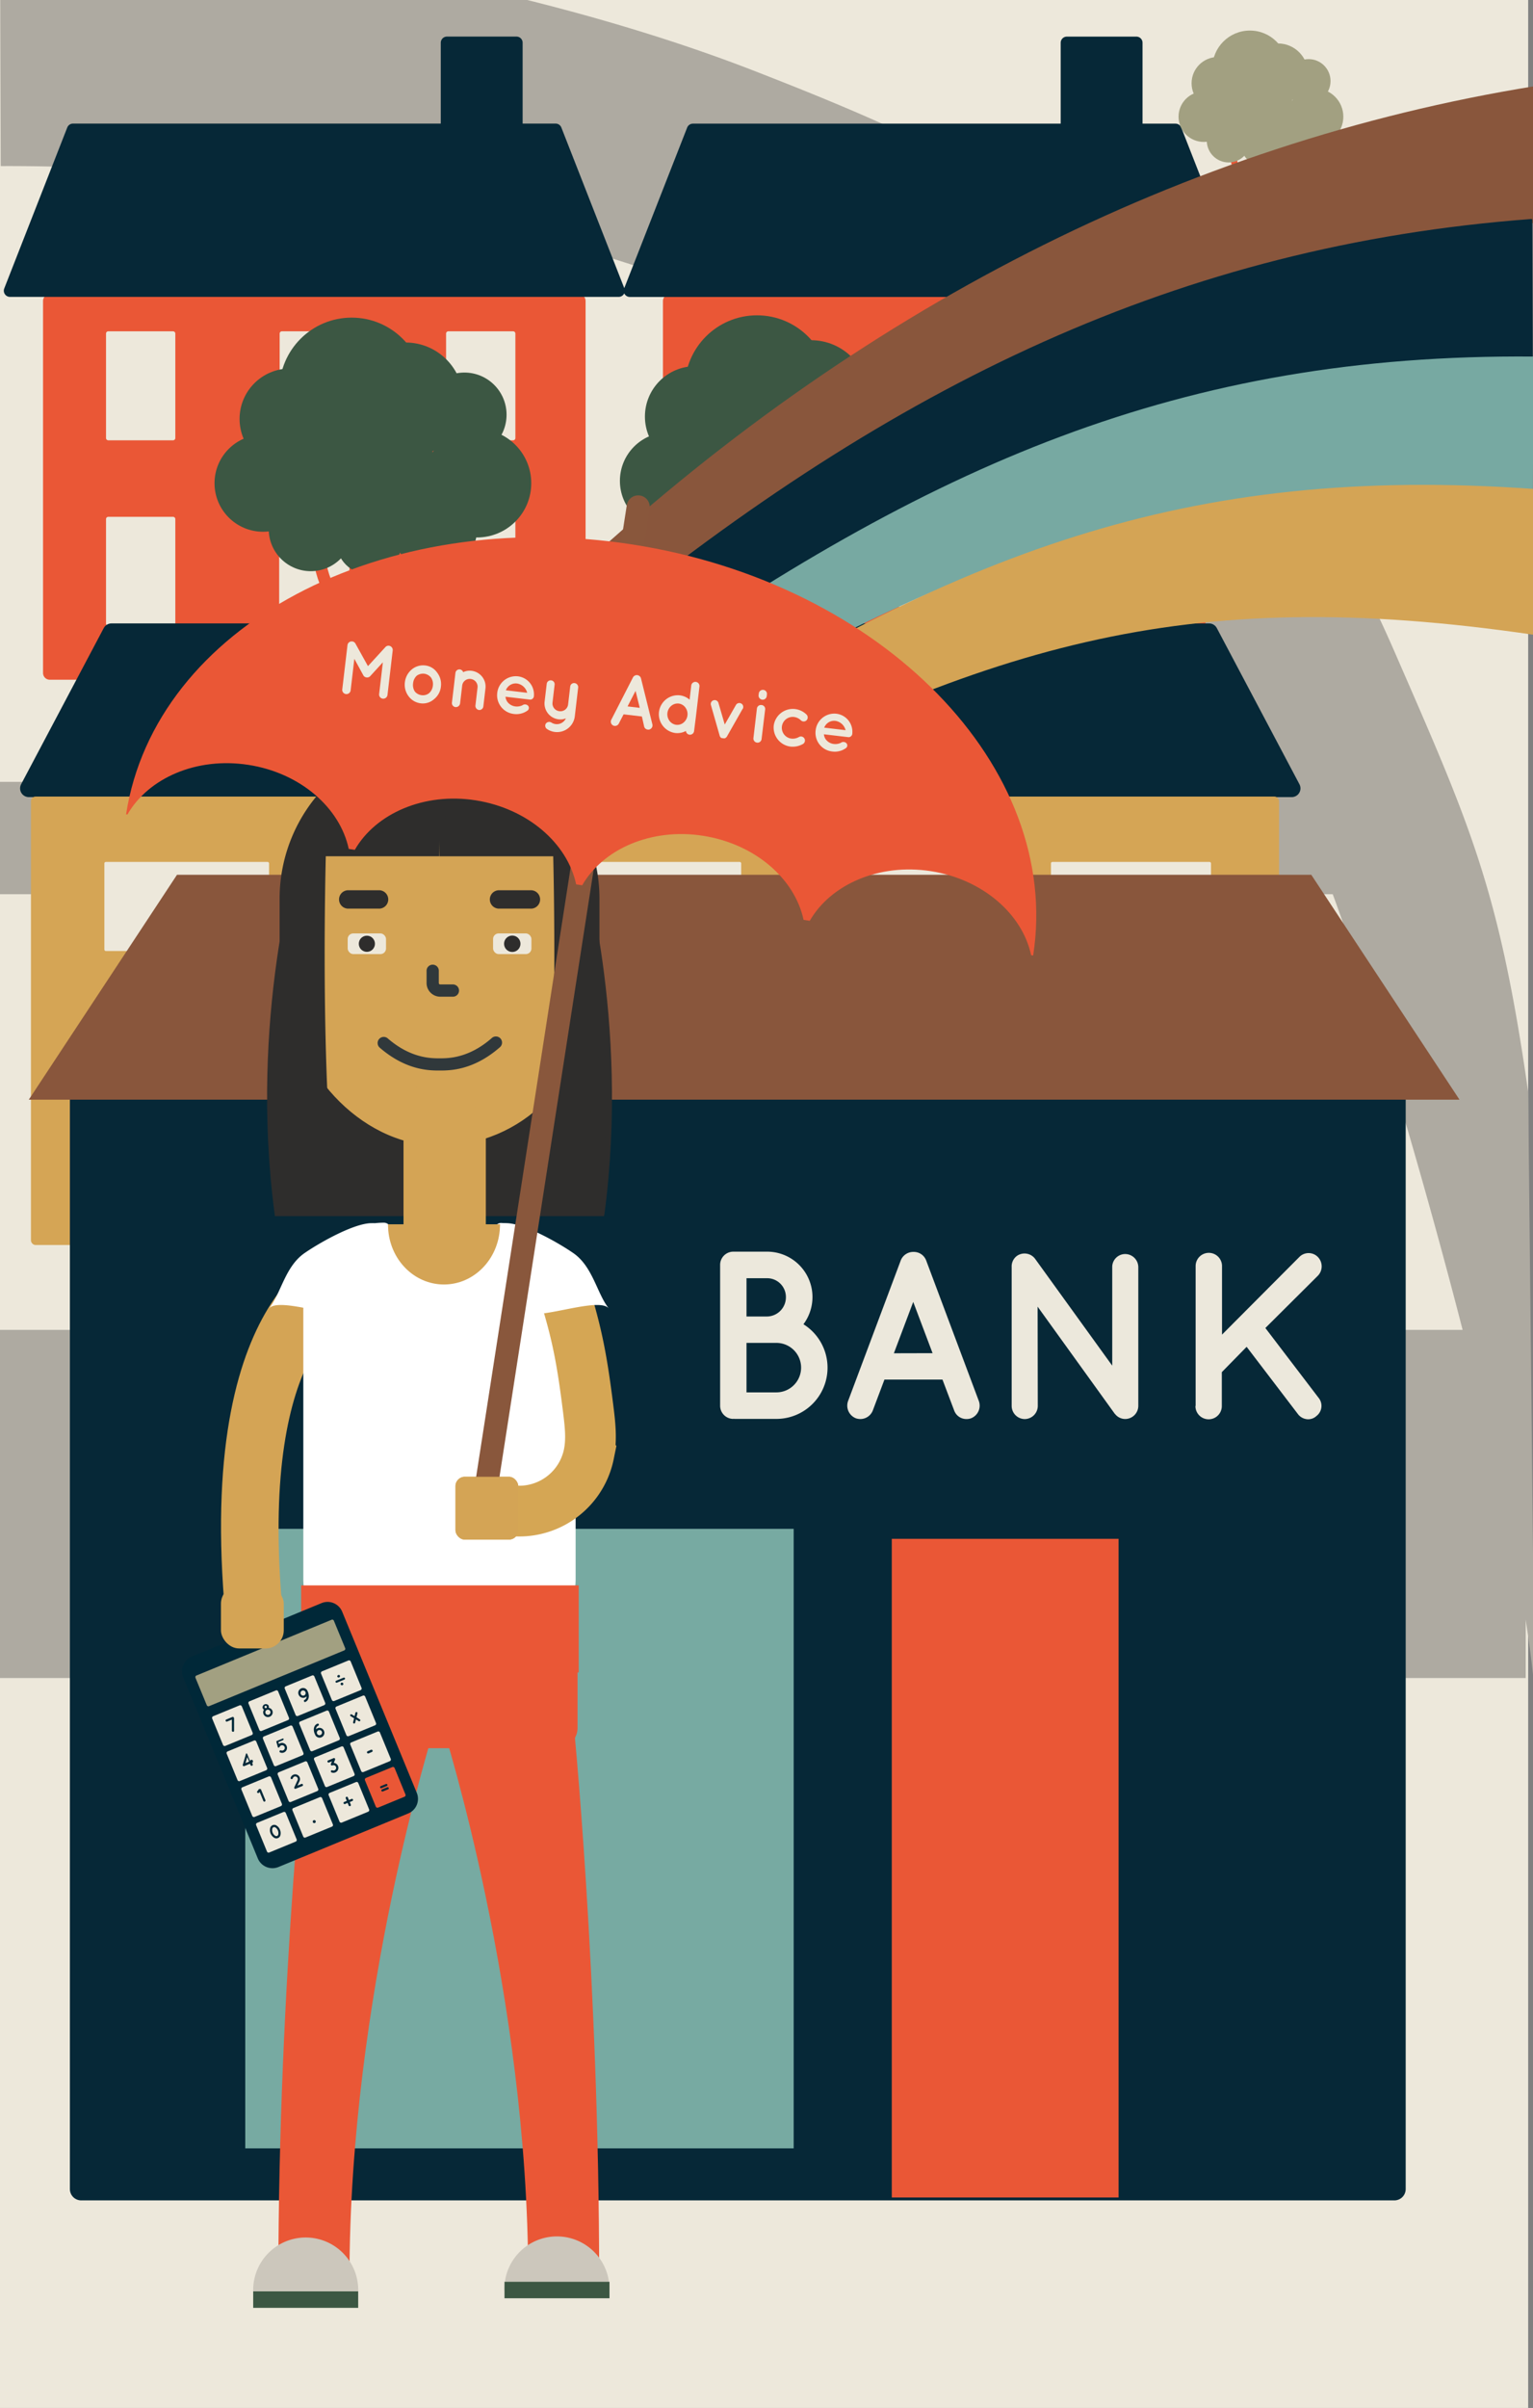 <svg id="f491f842-411e-45cd-acc4-a811236ae698" data-name="Layer 1" xmlns="http://www.w3.org/2000/svg" xmlns:xlink="http://www.w3.org/1999/xlink" viewBox="0 0 464.99 729.84">
  <rect x="0" y="0" width="464.99" height="729.84" fill="#808080" stroke="none"/>
  <defs>
    <style>
      .a772a864-9e41-44b8-b2ae-4a31eadfd6d4, .abf39533-e2b0-4a8d-95c1-a6e5a49d0a2e, .ad7361c1-6c20-47a4-b1ea-353127e117dc, .b0e1c738-b011-44ca-adfc-df2f1e71b9a6, .b45e3899-f33a-4cdc-99a9-8fd7fe9185bb, .b55165f8-8dad-4c1c-b79f-929fedebff42, .e120e4cd-9235-40f7-8613-5c58d805255b, .e643870b-1b78-41d9-b0d8-045b88464a6b, .f65519f2-dc40-4243-b1f5-a76ad8ed3ede {
        fill: none;
      }

      .ac139dc0-f34e-49bc-b916-d862fd4f75ad, .bac2ac11-7b05-48e6-bca3-1a813c5123d3, .bdd2c629-6398-44d3-a5af-a9cd50b73ebe {
        fill: #ede8db;
      }

      .a6693091-0613-4ccd-b5c1-f01272c6534a {
        fill: #aeaaa1;
      }

      .a74f4721-adf8-44ad-8eaa-8a5599a8ab5c, .b6ba0846-7495-44d1-86e7-fed1ec4173a8, .e57ce4ba-2b93-4a00-958b-5a3c37bdaed6 {
        fill: #d4a455;
      }

      .ed3d7d68-0325-4ef1-ab1c-f371c3857e69, .fc926a31-9245-4c01-8511-1cf516e22a0e {
        fill: #ea5736;
      }

      .a772a864-9e41-44b8-b2ae-4a31eadfd6d4, .abf39533-e2b0-4a8d-95c1-a6e5a49d0a2e, .ad7361c1-6c20-47a4-b1ea-353127e117dc, .b55165f8-8dad-4c1c-b79f-929fedebff42, .e643870b-1b78-41d9-b0d8-045b88464a6b, .ed3d7d68-0325-4ef1-ab1c-f371c3857e69, .f65519f2-dc40-4243-b1f5-a76ad8ed3ede {
        stroke: #ea5736;
      }

      .ac139dc0-f34e-49bc-b916-d862fd4f75ad, .ace36029-e3c3-4ca6-bf83-ab632d7bfe35, .af50f5a8-e3fb-4e6e-9d7e-bc4de53d7acd, .b0e1c738-b011-44ca-adfc-df2f1e71b9a6, .b45e3899-f33a-4cdc-99a9-8fd7fe9185bb, .b55165f8-8dad-4c1c-b79f-929fedebff42, .ba6a4e5e-bd4a-40c5-9908-69223e435eb9, .bdd2c629-6398-44d3-a5af-a9cd50b73ebe, .e46beccf-ec66-4c4b-be94-bcb42a6a7cdb, .e643870b-1b78-41d9-b0d8-045b88464a6b, .ed3d7d68-0325-4ef1-ab1c-f371c3857e69, .f65519f2-dc40-4243-b1f5-a76ad8ed3ede, .f892e89d-6562-4da3-9c63-3f494fdf1e91 {
        stroke-linecap: round;
      }

      .ac139dc0-f34e-49bc-b916-d862fd4f75ad, .ace36029-e3c3-4ca6-bf83-ab632d7bfe35, .af50f5a8-e3fb-4e6e-9d7e-bc4de53d7acd, .ba6a4e5e-bd4a-40c5-9908-69223e435eb9, .bdd2c629-6398-44d3-a5af-a9cd50b73ebe, .e46beccf-ec66-4c4b-be94-bcb42a6a7cdb, .ed3d7d68-0325-4ef1-ab1c-f371c3857e69, .f892e89d-6562-4da3-9c63-3f494fdf1e91 {
        stroke-linejoin: round;
      }

      .ed3d7d68-0325-4ef1-ab1c-f371c3857e69 {
        stroke-width: 4.09px;
      }

      .af50f5a8-e3fb-4e6e-9d7e-bc4de53d7acd, .ba6a4e5e-bd4a-40c5-9908-69223e435eb9, .f892e89d-6562-4da3-9c63-3f494fdf1e91 {
        fill: #062837;
        stroke: #062837;
      }

      .f892e89d-6562-4da3-9c63-3f494fdf1e91 {
        stroke-width: 3.73px;
      }

      .ac139dc0-f34e-49bc-b916-d862fd4f75ad, .bdd2c629-6398-44d3-a5af-a9cd50b73ebe {
        stroke: #ede8db;
      }

      .ac139dc0-f34e-49bc-b916-d862fd4f75ad {
        stroke-width: 1.37px;
      }

      .bdd2c629-6398-44d3-a5af-a9cd50b73ebe {
        stroke-width: 1.66px;
      }

      .a74f4721-adf8-44ad-8eaa-8a5599a8ab5c, .a772a864-9e41-44b8-b2ae-4a31eadfd6d4, .abf39533-e2b0-4a8d-95c1-a6e5a49d0a2e, .ad7361c1-6c20-47a4-b1ea-353127e117dc, .b0e1c738-b011-44ca-adfc-df2f1e71b9a6, .b45e3899-f33a-4cdc-99a9-8fd7fe9185bb, .b55165f8-8dad-4c1c-b79f-929fedebff42, .e57ce4ba-2b93-4a00-958b-5a3c37bdaed6, .e643870b-1b78-41d9-b0d8-045b88464a6b, .f65519f2-dc40-4243-b1f5-a76ad8ed3ede {
        stroke-miterlimit: 10;
      }

      .abf39533-e2b0-4a8d-95c1-a6e5a49d0a2e {
        stroke-width: 8.58px;
      }

      .b55165f8-8dad-4c1c-b79f-929fedebff42 {
        stroke-width: 3.68px;
      }

      .a94be6e0-450f-4738-a90f-a9be556d37c8, .b8389a78-9f11-4be2-9968-e305ff492c84 {
        fill: #3c5743;
      }

      .af50f5a8-e3fb-4e6e-9d7e-bc4de53d7acd {
        stroke-width: 5.3px;
      }

      .e14624c7-5c46-46a8-be55-855fbf13ed32 {
        fill: #d5a555;
      }

      .ace36029-e3c3-4ca6-bf83-ab632d7bfe35, .bee8a8a8-58ef-40b2-8154-7d8e59333898 {
        fill: #002838;
      }

      .ace36029-e3c3-4ca6-bf83-ab632d7bfe35 {
        stroke: #002838;
        stroke-width: 2.63px;
      }

      .a94be6e0-450f-4738-a90f-a9be556d37c8 {
        fill-rule: evenodd;
      }

      .a772a864-9e41-44b8-b2ae-4a31eadfd6d4 {
        stroke-width: 4.46px;
      }

      .f65519f2-dc40-4243-b1f5-a76ad8ed3ede {
        stroke-width: 1.91px;
      }

      .f99191f3-48b2-45d5-9854-bb692a7dfe4f {
        fill: #a2a081;
      }

      .ad7361c1-6c20-47a4-b1ea-353127e117dc {
        stroke-width: 5.9px;
      }

      .e643870b-1b78-41d9-b0d8-045b88464a6b {
        stroke-width: 2.53px;
      }

      .aaf9ee03-ac92-4d4a-bc48-2a5006e4f683 {
        fill: #89563c;
      }

      .ba6a4e5e-bd4a-40c5-9908-69223e435eb9 {
        stroke-width: 6.87px;
      }

      .bfae24ca-ba40-4150-8f25-3ada6d1172f9 {
        fill: #77aaa2;
      }

      .a457ed12-c856-4a27-b384-e15137e46e34 {
        fill: #ece8dc;
      }

      .e46beccf-ec66-4c4b-be94-bcb42a6a7cdb {
        fill: #062838;
        stroke: #062838;
        stroke-width: 0.49px;
      }

      .aca033e5-853f-456b-bca1-a68ee9bf9240 {
        fill: #77a9a2;
      }

      .a84f63cb-1063-4a9e-9476-f08fa2e0774e {
        fill: #2e2d2c;
      }

      .a74f4721-adf8-44ad-8eaa-8a5599a8ab5c, .e57ce4ba-2b93-4a00-958b-5a3c37bdaed6 {
        stroke: #d4a455;
      }

      .e57ce4ba-2b93-4a00-958b-5a3c37bdaed6 {
        stroke-width: 2.69px;
      }

      .b1e7ce1a-424e-4098-86b5-99f5ed53c515 {
        clip-path: url(#babd76e8-3572-4544-82be-c903be8d97ab);
      }

      .f0f4b551-78d0-4a3c-baec-c4878d3a6fc7 {
        fill: #30383b;
      }

      .fbabb190-80ce-41d0-9fd9-fef7778be681 {
        fill: #fff;
      }

      .b45e3899-f33a-4cdc-99a9-8fd7fe9185bb {
        stroke: #d5a654;
        stroke-width: 15.38px;
      }

      .a74f4721-adf8-44ad-8eaa-8a5599a8ab5c {
        stroke-width: 1.96px;
      }

      .f53f4f20-06e5-4271-a3d8-57b866f7b40e {
        fill: #ccc7bc;
      }

      .b0e1c738-b011-44ca-adfc-df2f1e71b9a6 {
        stroke: #89573c;
        stroke-width: 7px;
      }
    </style>
    <clipPath id="babd76e8-3572-4544-82be-c903be8d97ab">
      <rect class="e120e4cd-9235-40f7-8613-5c58d805255b" x="105.46" y="282.91" width="11.63" height="6.27" rx="1.69"/>
    </clipPath>
  </defs>
  <title>screen-15</title>
  <rect class="bac2ac11-7b05-48e6-bca3-1a813c5123d3" x="-1.58" y="-1800.53" width="465.11" height="2577.43"/>
  <path class="e120e4cd-9235-40f7-8613-5c58d805255b" d="M121.8,517.85l.72,34.6"/>
  <path class="a6693091-0613-4ccd-b5c1-f01272c6534a" d="M.22,50.34a613.82,613.82,0,0,1,226.62,42.5c31.46,12.38,62.17,27.54,88.56,48.68,44.41,35.59,74.51,86.66,92.77,140.56S460.52,455.31,465.42,512l-1.9-181.07c-8.85-62.05-17.82-81.25-40.54-133.42S365.94,97,318.69,65.28c-28.07-18.85-58.62-31.62-90.13-43.88C165.8-3,75.33-21,0-21Z"/>
  <rect class="b6ba0846-7495-44d1-86e7-fed1ec4173a8" x="67.05" y="478.7" width="19.05" height="19.05" rx="2.83"/>
  <rect class="b6ba0846-7495-44d1-86e7-fed1ec4173a8" x="67.05" y="478.7" width="19.05" height="19.05" rx="2.83"/>
  <g>
    <rect class="ed3d7d68-0325-4ef1-ab1c-f371c3857e69" x="15.1" y="91.22" width="160.47" height="112.76"/>
    <polygon class="f892e89d-6562-4da3-9c63-3f494fdf1e91" points="168.53 39.32 156.66 39.32 156.66 12.95 135.56 12.95 135.56 39.32 95.34 39.32 22.14 39.32 3.02 88.12 95.34 88.12 187.66 88.12 168.53 39.32"/>
    <rect class="ac139dc0-f34e-49bc-b916-d862fd4f75ad" x="32.84" y="101.1" width="19.65" height="31.67"/>
    <rect class="ac139dc0-f34e-49bc-b916-d862fd4f75ad" x="85.51" y="101.1" width="19.65" height="31.67"/>
    <rect class="ac139dc0-f34e-49bc-b916-d862fd4f75ad" x="135.99" y="101.1" width="19.65" height="31.67"/>
    <rect class="ac139dc0-f34e-49bc-b916-d862fd4f75ad" x="32.84" y="157.33" width="19.65" height="31.67"/>
    <rect class="ac139dc0-f34e-49bc-b916-d862fd4f75ad" x="135.99" y="157.33" width="19.65" height="31.67"/>
    <rect class="bdd2c629-6398-44d3-a5af-a9cd50b73ebe" x="85.51" y="157.33" width="19.65" height="46.66"/>
  </g>
  <g>
    <rect class="ed3d7d68-0325-4ef1-ab1c-f371c3857e69" x="203.13" y="91.24" width="160.47" height="112.76"/>
    <polygon class="f892e89d-6562-4da3-9c63-3f494fdf1e91" points="356.56 39.34 344.69 39.34 344.69 12.96 323.59 12.96 323.59 39.34 283.36 39.34 210.17 39.34 191.04 88.14 283.36 88.14 375.68 88.14 356.56 39.34"/>
    <rect class="ac139dc0-f34e-49bc-b916-d862fd4f75ad" x="220.87" y="101.11" width="19.65" height="31.67"/>
    <rect class="ac139dc0-f34e-49bc-b916-d862fd4f75ad" x="273.54" y="101.11" width="19.65" height="31.67"/>
    <rect class="ac139dc0-f34e-49bc-b916-d862fd4f75ad" x="324.02" y="101.11" width="19.65" height="31.67"/>
    <rect class="ac139dc0-f34e-49bc-b916-d862fd4f75ad" x="220.87" y="157.34" width="19.65" height="31.67"/>
    <rect class="ac139dc0-f34e-49bc-b916-d862fd4f75ad" x="324.02" y="157.34" width="19.65" height="31.67"/>
    <rect class="bdd2c629-6398-44d3-a5af-a9cd50b73ebe" x="273.54" y="157.34" width="19.65" height="46.66"/>
  </g>
  <rect class="a6693091-0613-4ccd-b5c1-f01272c6534a" x="-1.94" y="236.98" width="408.7" height="34.05"/>
  <g>
    <line class="abf39533-e2b0-4a8d-95c1-a6e5a49d0a2e" x1="113.21" y1="228.64" x2="113.21" y2="165.12"/>
    <path class="b55165f8-8dad-4c1c-b79f-929fedebff42" d="M96.87,169.21s1.47,16.42,16.34,22.42"/>
    <path class="b55165f8-8dad-4c1c-b79f-929fedebff42" d="M129.29,162.88s-1.95,19.35-16.08,19.35"/>
    <circle class="b8389a78-9f11-4be2-9968-e305ff492c84" cx="131.92" cy="160.37" r="12.78"/>
    <circle class="b8389a78-9f11-4be2-9968-e305ff492c84" cx="140.87" cy="125.7" r="12.78"/>
    <circle class="b8389a78-9f11-4be2-9968-e305ff492c84" cx="87.94" cy="126.97" r="15.27"/>
    <circle class="b8389a78-9f11-4be2-9968-e305ff492c84" cx="111.97" cy="164.12" r="9.96"/>
    <circle class="b8389a78-9f11-4be2-9968-e305ff492c84" cx="144.7" cy="146.46" r="16.44"/>
    <circle class="b8389a78-9f11-4be2-9968-e305ff492c84" cx="79.78" cy="146.46" r="14.71"/>
    <circle class="b8389a78-9f11-4be2-9968-e305ff492c84" cx="106.66" cy="118.18" r="21.91"/>
    <circle class="b8389a78-9f11-4be2-9968-e305ff492c84" cx="123.02" cy="121.31" r="17.5"/>
    <circle class="b8389a78-9f11-4be2-9968-e305ff492c84" cx="110.19" cy="143.21" r="21.91"/>
    <circle class="b8389a78-9f11-4be2-9968-e305ff492c84" cx="94.26" cy="160.37" r="12.75"/>
  </g>
  <g>
    <line class="abf39533-e2b0-4a8d-95c1-a6e5a49d0a2e" x1="236.16" y1="227.94" x2="236.16" y2="164.42"/>
    <path class="b55165f8-8dad-4c1c-b79f-929fedebff42" d="M219.82,168.5s1.47,16.43,16.34,22.42"/>
    <path class="b55165f8-8dad-4c1c-b79f-929fedebff42" d="M252.24,162.17s-2,19.36-16.08,19.36"/>
    <circle class="b8389a78-9f11-4be2-9968-e305ff492c84" cx="254.87" cy="159.66" r="12.78"/>
    <circle class="b8389a78-9f11-4be2-9968-e305ff492c84" cx="263.83" cy="125" r="12.78"/>
    <circle class="b8389a78-9f11-4be2-9968-e305ff492c84" cx="210.89" cy="126.26" r="15.27"/>
    <circle class="b8389a78-9f11-4be2-9968-e305ff492c84" cx="234.92" cy="163.42" r="9.96"/>
    <circle class="b8389a78-9f11-4be2-9968-e305ff492c84" cx="267.65" cy="145.75" r="16.44"/>
    <circle class="b8389a78-9f11-4be2-9968-e305ff492c84" cx="202.74" cy="145.75" r="14.71"/>
    <circle class="b8389a78-9f11-4be2-9968-e305ff492c84" cx="229.61" cy="117.48" r="21.91"/>
    <circle class="b8389a78-9f11-4be2-9968-e305ff492c84" cx="245.97" cy="120.61" r="17.5"/>
    <circle class="b8389a78-9f11-4be2-9968-e305ff492c84" cx="233.14" cy="142.51" r="21.91"/>
    <circle class="b8389a78-9f11-4be2-9968-e305ff492c84" cx="217.21" cy="159.66" r="12.75"/>
  </g>
  <g>
    <line class="abf39533-e2b0-4a8d-95c1-a6e5a49d0a2e" x1="345.98" y1="227.94" x2="345.98" y2="164.42"/>
    <path class="b55165f8-8dad-4c1c-b79f-929fedebff42" d="M329.64,168.5s1.47,16.43,16.34,22.42"/>
    <path class="b55165f8-8dad-4c1c-b79f-929fedebff42" d="M362.06,162.17s-1.94,19.36-16.08,19.36"/>
    <circle class="b8389a78-9f11-4be2-9968-e305ff492c84" cx="364.69" cy="159.66" r="12.78"/>
    <circle class="b8389a78-9f11-4be2-9968-e305ff492c84" cx="373.65" cy="125" r="12.78"/>
    <circle class="b8389a78-9f11-4be2-9968-e305ff492c84" cx="320.72" cy="126.26" r="15.27"/>
    <circle class="b8389a78-9f11-4be2-9968-e305ff492c84" cx="344.75" cy="163.42" r="9.96"/>
    <circle class="b8389a78-9f11-4be2-9968-e305ff492c84" cx="377.47" cy="145.75" r="16.44"/>
    <circle class="b8389a78-9f11-4be2-9968-e305ff492c84" cx="312.56" cy="145.75" r="14.71"/>
    <circle class="b8389a78-9f11-4be2-9968-e305ff492c84" cx="339.43" cy="117.48" r="21.91"/>
    <circle class="b8389a78-9f11-4be2-9968-e305ff492c84" cx="355.79" cy="120.61" r="17.5"/>
    <circle class="b8389a78-9f11-4be2-9968-e305ff492c84" cx="342.97" cy="142.51" r="21.91"/>
    <circle class="b8389a78-9f11-4be2-9968-e305ff492c84" cx="327.03" cy="159.66" r="12.75"/>
  </g>
  <g>
    <polygon class="af50f5a8-e3fb-4e6e-9d7e-bc4de53d7acd" points="366.74 191.6 200.28 191.6 33.81 191.6 8.74 238.95 200.28 238.95 391.81 238.95 366.74 191.6"/>
    <rect class="e14624c7-5c46-46a8-be55-855fbf13ed32" x="225.91" y="332.29" width="91.48" height="52.66" rx="0.42"/>
    <rect class="e14624c7-5c46-46a8-be55-855fbf13ed32" x="9.39" y="241.44" width="378.57" height="135.91" rx="1.37"/>
    <rect class="bac2ac11-7b05-48e6-bca3-1a813c5123d3" x="103.27" y="261.24" width="49.95" height="27.01" rx="0.43"/>
    <rect class="bac2ac11-7b05-48e6-bca3-1a813c5123d3" x="31.66" y="261.24" width="49.95" height="27.01" rx="0.43"/>
    <rect class="bac2ac11-7b05-48e6-bca3-1a813c5123d3" x="103.27" y="322.14" width="49.95" height="27.01" rx="0.43"/>
    <rect class="bac2ac11-7b05-48e6-bca3-1a813c5123d3" x="31.66" y="322.14" width="49.95" height="27.01" rx="0.43"/>
    <rect class="bac2ac11-7b05-48e6-bca3-1a813c5123d3" x="174.87" y="261.24" width="49.95" height="27.01" rx="0.43"/>
    <rect class="bac2ac11-7b05-48e6-bca3-1a813c5123d3" x="345.66" y="322.14" width="22.79" height="27.01" rx="0.29"/>
    <rect class="bac2ac11-7b05-48e6-bca3-1a813c5123d3" x="174.87" y="322.14" width="22.79" height="27.01" rx="0.29"/>
    <rect class="bac2ac11-7b05-48e6-bca3-1a813c5123d3" x="261.18" y="261.24" width="22.79" height="27.01" rx="0.29"/>
    <rect class="bac2ac11-7b05-48e6-bca3-1a813c5123d3" x="247.18" y="261.24" width="48.54" height="27.01" rx="0.43"/>
    <rect class="bac2ac11-7b05-48e6-bca3-1a813c5123d3" x="318.78" y="261.24" width="48.54" height="27.01" rx="0.43"/>
    <rect class="bac2ac11-7b05-48e6-bca3-1a813c5123d3" x="253.83" y="342.63" width="35.3" height="42.32" rx="0.23"/>
    <rect class="bac2ac11-7b05-48e6-bca3-1a813c5123d3" x="295.5" y="342.63" width="18.94" height="35.33" rx="0.16"/>
    <rect class="bac2ac11-7b05-48e6-bca3-1a813c5123d3" x="228.46" y="342.63" width="18.94" height="35.33" rx="0.16"/>
    <polygon class="ace36029-e3c3-4ca6-bf83-ab632d7bfe35" points="225.46 332.29 317.24 332.29 292.76 309.39 253.3 309.39 225.46 332.29"/>
    <path class="a94be6e0-450f-4738-a90f-a9be556d37c8" d="M349.41,385H295.5a13.54,13.54,0,0,1,7.08-9.75,8.59,8.59,0,0,1-1.58-2.92,8.8,8.8,0,0,1,13.25-10,13.51,13.51,0,0,1,22.8,14.23A13.54,13.54,0,0,1,349.41,385Z"/>
    <path class="a94be6e0-450f-4738-a90f-a9be556d37c8" d="M193.49,385H247.4a13.59,13.59,0,0,0-7.08-9.75,9,9,0,0,0,1.58-2.92,8.8,8.8,0,0,0-13.25-10,13.52,13.52,0,0,0-22.81,14.23A13.53,13.53,0,0,0,193.49,385Z"/>
  </g>
  <g>
    <line class="a772a864-9e41-44b8-b2ae-4a31eadfd6d4" x1="382.53" y1="78.14" x2="382.53" y2="45.08"/>
    <path class="f65519f2-dc40-4243-b1f5-a76ad8ed3ede" d="M374,47.21s.77,8.55,8.51,11.67"/>
    <path class="f65519f2-dc40-4243-b1f5-a76ad8ed3ede" d="M390.9,43.92S389.88,54,382.53,54"/>
    <circle class="f99191f3-48b2-45d5-9854-bb692a7dfe4f" cx="392.27" cy="42.61" r="6.65"/>
    <circle class="f99191f3-48b2-45d5-9854-bb692a7dfe4f" cx="396.93" cy="24.57" r="6.65"/>
    <circle class="f99191f3-48b2-45d5-9854-bb692a7dfe4f" cx="369.38" cy="25.23" r="7.95"/>
    <circle class="f99191f3-48b2-45d5-9854-bb692a7dfe4f" cx="381.88" cy="44.56" r="5.18"/>
    <circle class="f99191f3-48b2-45d5-9854-bb692a7dfe4f" cx="398.91" cy="35.37" r="8.55"/>
    <circle class="f99191f3-48b2-45d5-9854-bb692a7dfe4f" cx="365.13" cy="35.37" r="7.65"/>
    <circle class="f99191f3-48b2-45d5-9854-bb692a7dfe4f" cx="379.12" cy="20.66" r="11.4"/>
    <circle class="f99191f3-48b2-45d5-9854-bb692a7dfe4f" cx="387.63" cy="22.28" r="9.11"/>
    <circle class="f99191f3-48b2-45d5-9854-bb692a7dfe4f" cx="380.96" cy="33.68" r="11.4"/>
    <circle class="f99191f3-48b2-45d5-9854-bb692a7dfe4f" cx="372.67" cy="42.61" r="6.63"/>
  </g>
  <g>
    <line class="ad7361c1-6c20-47a4-b1ea-353127e117dc" x1="429.82" y1="139.62" x2="429.82" y2="95.93"/>
    <path class="e643870b-1b78-41d9-b0d8-045b88464a6b" d="M418.58,98.74s1,11.3,11.24,15.42"/>
    <path class="e643870b-1b78-41d9-b0d8-045b88464a6b" d="M440.88,94.39s-1.34,13.31-11.06,13.31"/>
    <circle class="f99191f3-48b2-45d5-9854-bb692a7dfe4f" cx="442.69" cy="92.66" r="8.79"/>
    <circle class="f99191f3-48b2-45d5-9854-bb692a7dfe4f" cx="448.85" cy="68.82" r="8.79"/>
    <circle class="f99191f3-48b2-45d5-9854-bb692a7dfe4f" cx="412.44" cy="69.69" r="10.5"/>
    <circle class="f99191f3-48b2-45d5-9854-bb692a7dfe4f" cx="428.97" cy="95.24" r="6.85"/>
    <circle class="f99191f3-48b2-45d5-9854-bb692a7dfe4f" cx="451.47" cy="83.09" r="11.3"/>
    <circle class="f99191f3-48b2-45d5-9854-bb692a7dfe4f" cx="406.83" cy="83.09" r="10.11"/>
    <circle class="f99191f3-48b2-45d5-9854-bb692a7dfe4f" cx="425.32" cy="63.65" r="15.07"/>
    <circle class="f99191f3-48b2-45d5-9854-bb692a7dfe4f" cx="436.57" cy="65.8" r="12.04"/>
    <circle class="f99191f3-48b2-45d5-9854-bb692a7dfe4f" cx="427.75" cy="80.87" r="15.07"/>
    <circle class="f99191f3-48b2-45d5-9854-bb692a7dfe4f" cx="416.79" cy="92.66" r="8.77"/>
  </g>
  <rect class="a6693091-0613-4ccd-b5c1-f01272c6534a" x="-1.94" y="403.08" width="464.72" height="105.52"/>
  <path class="aaf9ee03-ac92-4d4a-bc48-2a5006e4f683" d="M180.78,193.58c89.69-73.86,177-116.74,284.55-126l.13-41.45C359.3,43.24,259.71,93.88,173,174.9Z"/>
  <g>
    <rect class="ba6a4e5e-bd4a-40c5-9908-69223e435eb9" x="24.63" y="330.76" width="398.31" height="332.73"/>
    <polyline class="aaf9ee03-ac92-4d4a-bc48-2a5006e4f683" points="320.25 265.14 225.72 265.14 53.69 265.14 8.74 333.3 225.72 333.3 442.69 333.3 397.74 265.14 369.85 265.14"/>
    <rect class="bfae24ca-ba40-4150-8f25-3ada6d1172f9" x="74.39" y="463.38" width="166.35" height="187.77"/>
    <rect class="fc926a31-9245-4c01-8511-1cf516e22a0e" x="270.5" y="466.41" width="68.79" height="199.63"/>
  </g>
  <g>
    <path class="a457ed12-c856-4a27-b384-e15137e46e34" d="M218.43,426.11V383.37a4,4,0,0,1,4-4H232.7a13.76,13.76,0,0,1,11,22,15.52,15.52,0,0,1-8.18,28.69H222.7c-.07,0-.07-.08-.07-.08s-.14.08-.22.08A4,4,0,0,1,218.43,426.11Zm8-27.09h6.23a5.81,5.81,0,0,0,5.72-5.87,5.69,5.69,0,0,0-5.72-5.73h-6.23Zm0,23h9.06a7.5,7.5,0,0,0,0-15h-9.06Z"/>
    <path class="a457ed12-c856-4a27-b384-e15137e46e34" d="M285.87,418.14h-17.6l-3.55,9.42A4.07,4.07,0,0,1,261,430.1a4.32,4.32,0,0,1-1.37-.22,4.12,4.12,0,0,1-2.4-5.22l16-42.67a4.06,4.06,0,0,1,3.84-2.54,4,4,0,0,1,3.84,2.54l16,42.67a4.12,4.12,0,0,1-2.39,5.22,4.08,4.08,0,0,1-1.38.22,3.92,3.92,0,0,1-3.7-2.54Zm-3-8L277,394.6l-5.87,15.57Z"/>
    <path class="a457ed12-c856-4a27-b384-e15137e46e34" d="M314.78,426.11a4,4,0,0,1-3.92,4,4,4,0,0,1-4-4V384a3.94,3.94,0,0,1,1.59-3.34,4,4,0,0,1,5.51.87l23.4,32.39V384a3.94,3.94,0,0,1,3.91-3.91,4,4,0,0,1,4,3.91v42.09a4,4,0,0,1-4,4,3.93,3.93,0,0,1-3-1.45,2,2,0,0,1-.36-.44l-23.18-32.16Z"/>
    <path class="a457ed12-c856-4a27-b384-e15137e46e34" d="M362.66,426.11V383.73a4,4,0,1,1,8,0v20.79L394.1,381a3.93,3.93,0,0,1,5.65,0,4.07,4.07,0,0,1,0,5.65l-15.94,15.86,16.09,21.09a3.86,3.86,0,0,1-.58,5.57,3.67,3.67,0,0,1-2.54,1,3.94,3.94,0,0,1-3-1.45l-15.65-20.51-7.53,7.68v10.29a4,4,0,1,1-8,0Z"/>
  </g>
  <path class="e46beccf-ec66-4c4b-be94-bcb42a6a7cdb" d="M188.11,209.42C281,143.35,356.86,109.24,464.67,109.22l-.15-42.6c-106.73,8-193.12,50-283.38,123.49Z"/>
  <path class="aca033e5-853f-456b-bca1-a68ee9bf9240" d="M194.7,226.38c95.6-58.23,162.6-83.68,270.21-74.74l.3-43.57c-106.89-.9-183.28,32.62-276.62,98.46Z"/>
  <path class="b6ba0846-7495-44d1-86e7-fed1ec4173a8" d="M200.92,247.69c97.45-52.15,157.18-71,264.38-55.28l.3-44.19c-106.74-7.62-174.68,19.37-270.11,79.26Z"/>
  <g>
    <g>
      <path class="b6ba0846-7495-44d1-86e7-fed1ec4173a8" d="M85.38,484.52,68,485.63c-7.71-96.86,33.61-108,35.38-108.39l4.17,20,.19-.05C107.41,397.28,79.19,406.72,85.38,484.52Z"/>
      <g>
        <path class="a84f63cb-1063-4a9e-9476-f08fa2e0774e" d="M175.23,259.33S190.29,308,182.4,367.66h-50V251.38Z"/>
        <path class="a84f63cb-1063-4a9e-9476-f08fa2e0774e" d="M183.21,368.59H131.43V250.26L176,258.52l.16.53c.15.49,15,49.57,7.21,108.73Zm-49.92-1.86h48.29c7.11-55.08-5.51-101.15-7.08-106.59l-41.21-7.64Z"/>
      </g>
      <g>
        <path class="a84f63cb-1063-4a9e-9476-f08fa2e0774e" d="M91.38,259.33S76.31,308,84.2,367.66h50V251.38Z"/>
        <path class="a84f63cb-1063-4a9e-9476-f08fa2e0774e" d="M135.17,368.59H83.39l-.11-.81c-7.82-59.16,7.06-108.24,7.21-108.73l.17-.53,44.51-8.26ZM85,366.73h48.29V252.5l-41.2,7.64C90.53,265.58,77.91,311.65,85,366.73Z"/>
      </g>
      <rect class="e57ce4ba-2b93-4a00-958b-5a3c37bdaed6" x="89.7" y="227.71" width="87.27" height="118.22" rx="43.63"/>
      <rect class="bac2ac11-7b05-48e6-bca3-1a813c5123d3" x="105.46" y="282.91" width="11.63" height="6.27" rx="1.69"/>
      <rect class="bac2ac11-7b05-48e6-bca3-1a813c5123d3" x="149.56" y="282.91" width="11.63" height="6.27" rx="1.69"/>
      <circle class="a84f63cb-1063-4a9e-9476-f08fa2e0774e" cx="155.38" cy="286.05" r="2.49"/>
      <path class="a84f63cb-1063-4a9e-9476-f08fa2e0774e" d="M115.14,275.4h-9.68a2.79,2.79,0,0,1,0-5.57h9.68a2.79,2.79,0,0,1,0,5.57Z"/>
      <path class="a84f63cb-1063-4a9e-9476-f08fa2e0774e" d="M160.87,275.4H151.2a2.79,2.79,0,0,1,0-5.57h9.67a2.79,2.79,0,1,1,0,5.57Z"/>
      <g class="b1e7ce1a-424e-4098-86b5-99f5ed53c515">
        <circle class="a84f63cb-1063-4a9e-9476-f08fa2e0774e" cx="111.28" cy="286.05" r="2.45"/>
      </g>
      <path class="f0f4b551-78d0-4a3c-baec-c4878d3a6fc7" d="M133.33,324.47c-3.05,0-10.19,0-18.23-7a1.86,1.86,0,0,1,2.44-2.8c7,6.1,13.16,6.1,15.79,6.1s8.8,0,15.79-6.1a1.86,1.86,0,1,1,2.44,2.8C143.52,324.47,136.38,324.47,133.33,324.47Z"/>
      <path class="f0f4b551-78d0-4a3c-baec-c4878d3a6fc7" d="M137.24,302.09h-3.56a4.15,4.15,0,0,1-4.29-4.26v-3.45a1.86,1.86,0,1,1,3.71,0v3.45c0,.55.3.55.58.55h3.56a1.86,1.86,0,1,1,0,3.71Z"/>
      <g>
        <path class="a84f63cb-1063-4a9e-9476-f08fa2e0774e" d="M133.63,224.75l.69,33.77H173.1l7.75,38.82V272.26A47.52,47.52,0,0,0,133.63,224.75Z"/>
        <path class="a84f63cb-1063-4a9e-9476-f08fa2e0774e" d="M179.86,297.54l-7.59-38H133.33l-.73-35.79h1a48.64,48.64,0,0,1,48.23,48.52v25.08Zm-44.55-40h38.62l5.91,29.61V272.26a46.62,46.62,0,0,0-45.18-46.48Z"/>
      </g>
      <g>
        <path class="a84f63cb-1063-4a9e-9476-f08fa2e0774e" d="M133,224.75l-.69,33.77H93.56l-7.75,38.82V272.26A47.52,47.52,0,0,1,133,224.75Z"/>
        <path class="a84f63cb-1063-4a9e-9476-f08fa2e0774e" d="M86.81,297.54l-2-.2V272.26A48.65,48.65,0,0,1,133,223.74h1l-.74,35.79H94.39ZM132,225.78a46.63,46.63,0,0,0-45.18,46.48v14.86l5.92-29.61h38.61Z"/>
      </g>
      <g>
        <path class="a84f63cb-1063-4a9e-9476-f08fa2e0774e" d="M97.9,259.74s-1.86,66.84,3,103.05c1.16,1.86-8.82,1.62-8.82,1.62l-7.65-56.63,10.21-52.45Z"/>
        <path class="a84f63cb-1063-4a9e-9476-f08fa2e0774e" d="M93.63,365.36l-1.56,0-.79,0L83.5,307.75l0-.15,10.62-54.53,4.69,6.37v.32c0,.67-1.8,67,3,102.75a1.34,1.34,0,0,1,0,1.23C101,365,97.21,365.36,93.63,365.36Zm-.72-1.86a25.87,25.87,0,0,0,7.08-.63c-4.65-34.6-3.16-97.77-3-102.84l-1.81-2.45-9.77,50.23Z"/>
      </g>
      <g>
        <path class="a84f63cb-1063-4a9e-9476-f08fa2e0774e" d="M168.71,259.74s1.85,66.84-3,103.05c-1.16,1.86,8.82,1.62,8.82,1.62l7.66-56.63L172,255.33Z"/>
        <path class="a84f63cb-1063-4a9e-9476-f08fa2e0774e" d="M173,365.36c-3.59,0-7.4-.32-8.14-1.62a1.37,1.37,0,0,1-.05-1.23c4.78-35.76,3-102.08,3-102.75v-.32l4.69-6.37,10.65,54.68,0,.16-7.77,57.41-.79,0Zm-6.37-2.49c1,.42,4.17.63,7.08.63l7.54-55.69-9.78-50.23L169.64,260C169.77,265.1,171.26,328.27,166.61,362.87Z"/>
      </g>
      <path class="e57ce4ba-2b93-4a00-958b-5a3c37bdaed6" d="M134.88,387.06a11.14,11.14,0,0,1-11.14-11.14V338.78a11.14,11.14,0,0,1,22.28,0v37.14A11.14,11.14,0,0,1,134.88,387.06Z"/>
      <path class="fbabb190-80ce-41d0-9fd9-fef7778be681" d="M152.2,370.68a2,2,0,0,0-2.17,1.65,16,16,0,0,1-31.6-.09,2,2,0,0,0-2-1.65h0A24.47,24.47,0,0,0,92,395.06v83.4a24.48,24.48,0,0,0,24.47,24.47h33.66a24.47,24.47,0,0,0,24.47-24.47v-83.4A24.46,24.46,0,0,0,152.2,370.68Z"/>
      <path class="b45e3899-f33a-4cdc-99a9-8fd7fe9185bb" d="M169.75,387.37c5.06,15.46,6.65,23.57,8.66,39.64.57,4.57,1.12,9.23.2,13.74a21.56,21.56,0,0,1-28.38,16"/>
      <path class="a74f4721-adf8-44ad-8eaa-8a5599a8ab5c" d="M134.66,388.34c8.58,0,15.56-7.22,16-16.28H118.69C119.1,381.12,126.08,388.34,134.66,388.34Z"/>
      <path class="fbabb190-80ce-41d0-9fd9-fef7778be681" d="M184.69,396.6c-3.58-4.38-4.83-12.66-10.77-16.78-4.79-3.32-15.81-9.52-20.92-9.06-2,.18,3.76,1.61,2.72,3.6a12,12,0,0,0-1,5.56c0,6.46.16,15.7,5.36,18C164.26,399.84,181.78,393,184.69,396.6Z"/>
      <path class="fbabb190-80ce-41d0-9fd9-fef7778be681" d="M81.59,396.6c3.58-4.38,4.82-12.66,10.76-16.78,4.8-3.32,15.82-9.52,20.92-9.06,2,.18-3.76,1.61-2.71,3.6a12.11,12.11,0,0,1,1,5.56c0,6.46-.16,15.7-5.36,18C102,399.84,84.5,393,81.59,396.6Z"/>
      <rect class="fc926a31-9245-4c01-8511-1cf516e22a0e" x="91.35" y="480.52" width="84.18" height="26.39"/>
      <rect class="fc926a31-9245-4c01-8511-1cf516e22a0e" x="91" y="499.61" width="84.18" height="30.26" rx="6.14"/>
      <path class="fc926a31-9245-4c01-8511-1cf516e22a0e" d="M106,690.35H84.43c0-89.26,8.73-170,9.36-173.34l37.91,6.81C131.55,524.62,106,604.67,106,690.35Z"/>
      <path class="fc926a31-9245-4c01-8511-1cf516e22a0e" d="M181.74,690.35H160.21c0-85.84-25.59-165.73-25.74-166.53L173.38,517C174,520.4,181.74,601.09,181.74,690.35Z"/>
      <rect class="b6ba0846-7495-44d1-86e7-fed1ec4173a8" x="138.15" y="447.6" width="19.05" height="19.05" rx="2.83" transform="translate(295.35 914.25) rotate(-180)"/>
    </g>
    <path class="f53f4f20-06e5-4271-a3d8-57b866f7b40e" d="M153,694.17a15.93,15.93,0,1,1,31.85,0"/>
    <path class="f53f4f20-06e5-4271-a3d8-57b866f7b40e" d="M76.8,694.5a15.93,15.93,0,1,1,31.85,0"/>
    <rect class="b8389a78-9f11-4be2-9968-e305ff492c84" x="76.8" y="694.5" width="31.85" height="4.99"/>
    <rect class="b8389a78-9f11-4be2-9968-e305ff492c84" x="153.02" y="691.6" width="31.85" height="4.99"/>
  </g>
  <g>
    <line class="b0e1c738-b011-44ca-adfc-df2f1e71b9a6" x1="147.51" y1="450.55" x2="193.58" y2="153.64"/>
    
    <g class="text-cta text-ct--15">
      <path class="fc926a31-9245-4c01-8511-1cf516e22a0e" d="M75.36,231.83c15.75,2.44,27.76,13,30.42,25.47l1.84.28c6.31-11,21-17.49,36.71-15s27.76,13,30.43,25.47l1.83.28c6.31-11,21-17.49,36.72-15s27.76,13,30.43,25.47l1.88.29c6.31-11,21-17.49,36.72-15.05s27.76,13,30.42,25.47l.62.1c8.85-57-45.57-112.79-121.55-124.58S47.09,189.8,38.24,246.82l.4.06C45,235.83,59.61,229.38,75.36,231.83Z"/>
    <path class="bac2ac11-7b05-48e6-bca3-1a813c5123d3" d="M119.11,197.18l-1.58,13.48a1.29,1.29,0,0,1-1.42,1.1,1.26,1.26,0,0,1-1.11-1.4l1.13-9.62-3.83,4.19a1.26,1.26,0,0,1-1.09.4h0a1.26,1.26,0,0,1-1-.64l-2.73-5-1.13,9.61a1.28,1.28,0,0,1-2.54-.3l1.59-13.47a1.27,1.27,0,0,1,1.4-1.11h.07a1.24,1.24,0,0,1,.94.64l3.8,6.84,5.29-5.77a1.24,1.24,0,0,1,1.09-.41h0A1.3,1.3,0,0,1,119.11,197.18Z"/>
    <path class="bac2ac11-7b05-48e6-bca3-1a813c5123d3" d="M123.91,211a5.76,5.76,0,0,1-1.1-4.21,5.92,5.92,0,0,1,2-3.81A5.37,5.37,0,0,1,129,201.7a5.06,5.06,0,0,1,3.61,2.18,5.7,5.7,0,0,1,1.13,4.18,5.55,5.55,0,0,1-2.07,3.84,5.07,5.07,0,0,1-4,1.28A5.36,5.36,0,0,1,123.91,211Zm1.39-3.91a3.67,3.67,0,0,0,.53,2.51,3.15,3.15,0,0,0,2.1,1.11,3,3,0,0,0,2.2-.6,3.56,3.56,0,0,0,1.17-2.32,3.44,3.44,0,0,0-.61-2.48,3.22,3.22,0,0,0-2-1.11,3.26,3.26,0,0,0-2.29.61A3.61,3.61,0,0,0,125.3,207.08Z"/>
    <path class="bac2ac11-7b05-48e6-bca3-1a813c5123d3" d="M147.25,208.65l-.64,5.46a1.22,1.22,0,0,1-1.33,1.08,1.25,1.25,0,0,1-1.07-1.36l.64-5.46a2.35,2.35,0,0,0-2.1-2.58,2.3,2.3,0,0,0-2.56,2l-.64,5.46a.55.55,0,0,1-.07.22,1.26,1.26,0,0,1-1.33.84,1.22,1.22,0,0,1-1.07-1.35l.65-5.46.41-3.54a1.22,1.22,0,0,1,1.35-1.07,1.26,1.26,0,0,1,1,.84,4.56,4.56,0,0,1,2.5-.42A4.81,4.81,0,0,1,147.25,208.65Z"/>
    <path class="bac2ac11-7b05-48e6-bca3-1a813c5123d3" d="M150.82,210.05a5.68,5.68,0,0,1,6.24-5.06,5.5,5.5,0,0,1,4.88,5.94s0,.07,0,.12a.73.73,0,0,1-.05.2,1.11,1.11,0,0,1-1.29.78l-7.27-.86a3.11,3.11,0,0,0,.6,1.6,3.54,3.54,0,0,0,2.07,1.29,3.86,3.86,0,0,0,2.45-.29,1.3,1.3,0,0,1,1.72.13,1,1,0,0,1-.18,1.48,5.79,5.79,0,0,1-4.26,1A5.7,5.7,0,0,1,150.82,210.05Zm2.62-.83,6.46.76a3.76,3.76,0,0,0-3.1-2.82A3.19,3.19,0,0,0,153.44,209.22Z"/>
    <path class="bac2ac11-7b05-48e6-bca3-1a813c5123d3" d="M175.37,208.37l-.63,5.39-.38,3.24a5.42,5.42,0,0,1-8.38,4,1.2,1.2,0,0,1-.41-1.69,1.27,1.27,0,0,1,1.68-.31,3.1,3.1,0,0,0,1.29.47,3,3,0,0,0,3.1-1.74,4.46,4.46,0,0,1-2.24.29,4.84,4.84,0,0,1-4.21-5.35l.64-5.39a1.21,1.21,0,0,1,1.33-1.07,1.18,1.18,0,0,1,1.06,1.35l-.63,5.39a2.36,2.36,0,0,0,2.1,2.61,2.34,2.34,0,0,0,2.63-2.06l.63-5.39a1.18,1.18,0,0,1,1.33-1.07A1.24,1.24,0,0,1,175.37,208.37Z"/>
    <path class="bac2ac11-7b05-48e6-bca3-1a813c5123d3" d="M194.7,217.16l-5.55-.65-1.47,2.84a1.29,1.29,0,0,1-1.28.66,1.43,1.43,0,0,1-.43-.12,1.31,1.31,0,0,1-.56-1.73L192,205.3a1.32,1.32,0,0,1,2.42.28l3.47,14a1.31,1.31,0,0,1-1,1.55,1.25,1.25,0,0,1-.44,0,1.23,1.23,0,0,1-1.07-.94Zm-.65-2.62-1.27-5.13-2.43,4.7Z"/>
    <path class="bac2ac11-7b05-48e6-bca3-1a813c5123d3" d="M210.53,221.59a1.26,1.26,0,0,1-1.38,1.09,1.24,1.24,0,0,1-1.1-1.13,5.5,5.5,0,0,1-3.22.62,5.75,5.75,0,0,1,1.34-11.42,5.48,5.48,0,0,1,3,1.32l.5-4.29a1.25,1.25,0,0,1,2.49.29l-1.06,9v0Zm-4.65-8.35a3,3,0,0,0-2.26.69,3.34,3.34,0,0,0-.54,4.56,3,3,0,0,0,2,1.19,2.92,2.92,0,0,0,2.26-.68,3.34,3.34,0,0,0,.54-4.57A3,3,0,0,0,205.88,213.24Z"/>
    <path class="bac2ac11-7b05-48e6-bca3-1a813c5123d3" d="M225.26,214.84l-4.79,8.43a.48.48,0,0,1-.11.15,0,0,0,0,1,0,0l-.16.14a0,0,0,0,1,0,0,1.33,1.33,0,0,1-.16.12,0,0,0,0,0,0,0,.45.45,0,0,1-.18.1h0v0a.54.54,0,0,0-.19,0h-.28a.8.8,0,0,1-.2-.05H219a.61.61,0,0,0-.17-.07v0h-.05c-.06,0-.1-.08-.19-.14a0,0,0,0,0,0,0,.74.74,0,0,1-.12-.16s0,0,0,0a.81.81,0,0,0-.1-.18s0,0,0,0a.27.27,0,0,1-.07-.17l-2.66-9.3a1.16,1.16,0,0,1,.84-1.47,1.18,1.18,0,0,1,1.45.84l1.9,6.52,3.38-5.9a1.19,1.19,0,1,1,2.09,1.14Z"/>
    <path class="bac2ac11-7b05-48e6-bca3-1a813c5123d3" d="M232.08,215.09,231,224a1.23,1.23,0,0,1-1.38,1.09,1.25,1.25,0,0,1-1.09-1.38l1.05-8.91a1.22,1.22,0,0,1,1.38-1.11A1.2,1.2,0,0,1,232.08,215.09Zm.49-4.13a1.24,1.24,0,0,1-1.38,1.11,1.26,1.26,0,0,1-1.09-1.4l.06-.48a1.23,1.23,0,0,1,1.38-1.09,1.21,1.21,0,0,1,1.08,1.38Z"/>
    <path class="bac2ac11-7b05-48e6-bca3-1a813c5123d3" d="M234.69,219.91a5.85,5.85,0,0,1,6.48-5,6,6,0,0,1,3.48,1.68,1.26,1.26,0,0,1,0,1.72,1.23,1.23,0,0,1-1.74,0,3.63,3.63,0,0,0-2.08-1,3.3,3.3,0,1,0-.77,6.56,3.76,3.76,0,0,0,2.26-.48,1.22,1.22,0,1,1,1.23,2.11,6.29,6.29,0,0,1-3.77.79A5.83,5.83,0,0,1,234.69,219.91Z"/>
    <path class="bac2ac11-7b05-48e6-bca3-1a813c5123d3" d="M247.4,221.38a5.7,5.7,0,0,1,6.24-5.06,5.5,5.5,0,0,1,4.88,6s0,.06,0,.11a.65.65,0,0,1-.05.2,1.11,1.11,0,0,1-1.29.78l-7.27-.85a3.11,3.11,0,0,0,.6,1.59,3.54,3.54,0,0,0,2.07,1.29,3.86,3.86,0,0,0,2.45-.29,1.3,1.3,0,0,1,1.72.13,1,1,0,0,1-.18,1.48,5.79,5.79,0,0,1-4.26,1A5.69,5.69,0,0,1,247.4,221.38Zm2.62-.83,6.46.76a3.76,3.76,0,0,0-3.1-2.82A3.22,3.22,0,0,0,250,220.55Z"/>
  </g>
  </g>
  <rect class="b6ba0846-7495-44d1-86e7-fed1ec4173a8" x="138.15" y="447.6" width="19.05" height="19.05" rx="2.83" transform="translate(295.35 914.25) rotate(-180)"/>
  
  <g>
    <g>
      <rect class="bee8a8a8-58ef-40b2-8154-7d8e59333898" x="65.45" y="491.93" width="51.09" height="67.9" rx="3.67" transform="translate(-193.54 74.36) rotate(-22.4)"/>
      <path class="bee8a8a8-58ef-40b2-8154-7d8e59333898" d="M123.82,549.65,84.46,565.88a4.81,4.81,0,0,1-6.26-2.6L55.57,508.37a4.79,4.79,0,0,1,2.6-6.25l39.37-16.23a4.79,4.79,0,0,1,6.25,2.6l22.63,54.91A4.79,4.79,0,0,1,123.82,549.65ZM58.58,503.1a3.73,3.73,0,0,0-2,4.86l22.64,54.91a3.72,3.72,0,0,0,4.86,2l39.36-16.22a3.74,3.74,0,0,0,2-4.87l-22.63-54.9a3.74,3.74,0,0,0-4.87-2Z"/>
    </g>
    <g>
      <rect class="f99191f3-48b2-45d5-9854-bb692a7dfe4f" x="59.82" y="499.54" width="44.35" height="8.99" transform="translate(-185.89 69.28) rotate(-22.4)"/>
      <path class="f99191f3-48b2-45d5-9854-bb692a7dfe4f" d="M104.41,500.23l-41,16.9a.53.53,0,0,1-.69-.29l-3.43-8.31a.53.53,0,0,1,.29-.69l41-16.9a.52.52,0,0,1,.69.29l3.43,8.31A.53.53,0,0,1,104.41,500.23ZM63.49,516l40-16.5-3-7.33-40,16.5Z"/>
    </g>
    <g>
      <rect class="bac2ac11-7b05-48e6-bca3-1a813c5123d3" x="66.19" y="518.72" width="8.63" height="8.63" transform="translate(-194 66.34) rotate(-22.4)"/>
      <path class="bac2ac11-7b05-48e6-bca3-1a813c5123d3" d="M76.35,525.88l-8,3.29a.54.54,0,0,1-.7-.29l-3.29-8a.55.55,0,0,1,.29-.7l8-3.29a.54.54,0,0,1,.7.29l3.29,8A.54.54,0,0,1,76.35,525.88Zm-7.9,2.1,7-2.88-2.88-7-7,2.89Z"/>
    </g>
    <g>
      <rect class="bac2ac11-7b05-48e6-bca3-1a813c5123d3" x="77.2" y="514.19" width="8.63" height="8.63" transform="translate(-191.44 70.19) rotate(-22.4)"/>
      <path class="bac2ac11-7b05-48e6-bca3-1a813c5123d3" d="M87.36,521.34l-8,3.29a.52.52,0,0,1-.69-.29l-3.29-8a.53.53,0,0,1,.29-.69l8-3.29a.51.51,0,0,1,.69.29l3.29,8A.52.52,0,0,1,87.36,521.34Zm-7.9,2.11,7-2.89-2.89-7-7,2.89Z"/>
    </g>
    <g>
      <rect class="bac2ac11-7b05-48e6-bca3-1a813c5123d3" x="88.21" y="509.65" width="8.63" height="8.63" transform="translate(-188.88 74.04) rotate(-22.4)"/>
      <path class="bac2ac11-7b05-48e6-bca3-1a813c5123d3" d="M98.36,516.81l-8,3.29a.53.53,0,0,1-.69-.29l-3.29-8a.52.52,0,0,1,.28-.69l8-3.29a.53.53,0,0,1,.69.29l3.29,8A.55.55,0,0,1,98.36,516.81Zm-7.89,2.1,7-2.89-2.88-7-7,2.88Z"/>
    </g>
    <g>
      <rect class="bac2ac11-7b05-48e6-bca3-1a813c5123d3" x="99.21" y="505.11" width="8.63" height="8.63" transform="translate(-186.32 77.89) rotate(-22.4)"/>
      <path class="bac2ac11-7b05-48e6-bca3-1a813c5123d3" d="M109.37,512.27l-8,3.29a.55.55,0,0,1-.7-.29l-3.29-8a.54.54,0,0,1,.29-.7l8-3.29a.54.54,0,0,1,.7.29l3.29,8A.54.54,0,0,1,109.37,512.27Zm-7.9,2.1,7-2.88-2.88-7-7,2.88Z"/>
    </g>
    <g>
      <rect class="bac2ac11-7b05-48e6-bca3-1a813c5123d3" x="70.59" y="529.39" width="8.63" height="8.63" transform="translate(-197.73 68.82) rotate(-22.4)"/>
      <path class="bac2ac11-7b05-48e6-bca3-1a813c5123d3" d="M80.74,536.54l-8,3.29a.53.53,0,0,1-.69-.29l-3.29-8a.53.53,0,0,1,.28-.7l8-3.29a.53.53,0,0,1,.69.29l3.29,8A.53.53,0,0,1,80.74,536.54Zm-7.89,2.1,7-2.88-2.88-7-7,2.89Z"/>
    </g>
    <g>
      <rect class="bac2ac11-7b05-48e6-bca3-1a813c5123d3" x="81.59" y="524.85" width="8.63" height="8.63" transform="translate(-195.17 72.67) rotate(-22.4)"/>
      <path class="bac2ac11-7b05-48e6-bca3-1a813c5123d3" d="M91.75,532l-8,3.29a.52.52,0,0,1-.7-.29l-3.29-8a.53.53,0,0,1,.29-.69l8-3.29a.54.54,0,0,1,.7.29l3.29,8A.53.53,0,0,1,91.75,532Zm-7.9,2.11,7-2.89-2.88-7-7,2.89Z"/>
    </g>
    <g>
      <rect class="bac2ac11-7b05-48e6-bca3-1a813c5123d3" x="92.6" y="520.31" width="8.63" height="8.63" transform="translate(-192.61 76.52) rotate(-22.4)"/>
      <path class="bac2ac11-7b05-48e6-bca3-1a813c5123d3" d="M102.76,527.47l-8,3.29a.53.53,0,0,1-.69-.29l-3.29-8a.54.54,0,0,1,.29-.7l8-3.29a.55.55,0,0,1,.7.29l3.29,8A.55.55,0,0,1,102.76,527.47Zm-7.9,2.1,7-2.88-2.89-7-7,2.88Z"/>
    </g>
    <g>
      <rect class="bac2ac11-7b05-48e6-bca3-1a813c5123d3" x="103.61" y="515.77" width="8.63" height="8.63" transform="translate(-190.05 80.37) rotate(-22.4)"/>
      <path class="bac2ac11-7b05-48e6-bca3-1a813c5123d3" d="M113.76,522.93l-8,3.29a.53.53,0,0,1-.69-.29l-3.29-8a.54.54,0,0,1,.29-.7l8-3.29a.53.53,0,0,1,.69.29l3.29,8A.52.52,0,0,1,113.76,522.93Zm-7.89,2.1,7-2.88-2.89-7L103,518Z"/>
    </g>
    <g>
      <rect class="bac2ac11-7b05-48e6-bca3-1a813c5123d3" x="75.07" y="540.25" width="8.63" height="8.63" transform="translate(-201.53 71.34) rotate(-22.4)"/>
      <path class="bac2ac11-7b05-48e6-bca3-1a813c5123d3" d="M85.22,547.41l-8,3.29a.55.55,0,0,1-.7-.29l-3.29-8a.54.54,0,0,1,.29-.7l8-3.29a.53.53,0,0,1,.69.29l3.29,8A.54.54,0,0,1,85.22,547.41Zm-7.89,2.1,7-2.88-2.88-7-7,2.88Z"/>
    </g>
    <g>
      <rect class="bac2ac11-7b05-48e6-bca3-1a813c5123d3" x="86.07" y="535.72" width="8.63" height="8.63" transform="translate(-198.97 75.2) rotate(-22.4)"/>
      <path class="bac2ac11-7b05-48e6-bca3-1a813c5123d3" d="M96.23,542.87l-8,3.29a.54.54,0,0,1-.7-.29l-3.29-8a.55.55,0,0,1,.29-.7l8-3.29a.54.54,0,0,1,.7.29l3.29,8A.53.53,0,0,1,96.23,542.87Zm-7.9,2.1,7-2.88-2.88-7-7,2.89Z"/>
    </g>
    <g>
      <rect class="bac2ac11-7b05-48e6-bca3-1a813c5123d3" x="97.08" y="531.18" width="8.63" height="8.63" transform="translate(-196.41 79.05) rotate(-22.4)"/>
      <path class="bac2ac11-7b05-48e6-bca3-1a813c5123d3" d="M107.24,538.33l-8,3.29a.51.51,0,0,1-.69-.29l-3.29-8a.53.53,0,0,1,.29-.69l8-3.29a.51.51,0,0,1,.69.29l3.3,8A.53.53,0,0,1,107.24,538.33Zm-7.9,2.11,7-2.89-2.89-7-7,2.89Z"/>
    </g>
    <g>
      <rect class="bac2ac11-7b05-48e6-bca3-1a813c5123d3" x="108.09" y="526.64" width="8.63" height="8.63" transform="translate(-193.86 82.9) rotate(-22.4)"/>
      <path class="bac2ac11-7b05-48e6-bca3-1a813c5123d3" d="M118.24,533.8l-8,3.29a.53.53,0,0,1-.69-.29l-3.29-8a.51.51,0,0,1,.29-.69l8-3.29a.53.53,0,0,1,.69.29l3.29,8A.55.55,0,0,1,118.24,533.8Zm-7.89,2.1,7-2.89-2.89-7-7,2.88Z"/>
    </g>
    <g>
      <rect class="bac2ac11-7b05-48e6-bca3-1a813c5123d3" x="79.51" y="551.04" width="8.63" height="8.63" transform="translate(-205.31 73.85) rotate(-22.4)"/>
      <path class="bac2ac11-7b05-48e6-bca3-1a813c5123d3" d="M89.67,558.19l-8,3.29a.53.53,0,0,1-.69-.29l-3.29-8a.53.53,0,0,1,.29-.69l8-3.29a.53.53,0,0,1,.7.28l3.29,8A.53.53,0,0,1,89.67,558.19Zm-7.9,2.1,7-2.88-2.89-7-7,2.89Z"/>
    </g>
    <g>
      <rect class="bac2ac11-7b05-48e6-bca3-1a813c5123d3" x="90.52" y="546.5" width="8.63" height="8.63" transform="translate(-202.75 77.7) rotate(-22.4)"/>
      <path class="bac2ac11-7b05-48e6-bca3-1a813c5123d3" d="M100.67,553.65l-8,3.29a.52.52,0,0,1-.69-.28l-3.29-8A.51.51,0,0,1,89,548l8-3.29a.53.53,0,0,1,.69.29l3.29,8A.52.52,0,0,1,100.67,553.65Zm-7.89,2.11,7-2.89-2.89-7-7,2.89Z"/>
    </g>
    <g>
      <rect class="bac2ac11-7b05-48e6-bca3-1a813c5123d3" x="101.53" y="541.96" width="8.63" height="8.63" transform="translate(-200.19 81.56) rotate(-22.4)"/>
      <path class="bac2ac11-7b05-48e6-bca3-1a813c5123d3" d="M111.68,549.12l-8,3.29a.55.55,0,0,1-.7-.29l-3.29-8a.54.54,0,0,1,.29-.7l8-3.29a.53.53,0,0,1,.69.29l3.29,8A.54.54,0,0,1,111.68,549.12Zm-7.89,2.1,7-2.88-2.88-7-7,2.88Z"/>
    </g>
    <g>
      <rect class="fc926a31-9245-4c01-8511-1cf516e22a0e" x="112.53" y="537.43" width="8.63" height="8.63" transform="translate(-197.63 85.41) rotate(-22.4)"/>
      <path class="fc926a31-9245-4c01-8511-1cf516e22a0e" d="M122.69,544.58l-8,3.29a.54.54,0,0,1-.7-.29l-3.29-8a.55.55,0,0,1,.29-.7l8-3.29a.54.54,0,0,1,.7.29l3.29,8A.53.53,0,0,1,122.69,544.58Zm-7.9,2.1,7-2.88-2.88-7-7,2.89Z"/>
    </g>
    <path class="bee8a8a8-58ef-40b2-8154-7d8e59333898" d="M71,520.72l0,3.87a.31.31,0,0,1-.21.3.25.25,0,0,1-.13,0,.35.35,0,0,1-.33-.34l0-3.35-1.44.59a.34.34,0,0,1-.44-.19.33.33,0,0,1,.18-.43l1.91-.79h.22s0,0,0,0h.06l0,0,0,0v0l0,0a.69.69,0,0,1,0,.13Z"/>
    <path class="bee8a8a8-58ef-40b2-8154-7d8e59333898" d="M82.6,518.45a1.44,1.44,0,1,1-2.53-.26,1,1,0,0,1-.41-.47A1,1,0,0,1,81.5,517a1,1,0,0,1,0,.63A1.44,1.44,0,0,1,82.6,518.45Zm-.61.25a.78.78,0,1,0-.42,1A.79.79,0,0,0,82,518.7Zm-1.72-1.23a.34.34,0,1,0,.62-.26.33.33,0,0,0-.43-.18A.33.33,0,0,0,80.27,517.47Z"/>
    <path class="bee8a8a8-58ef-40b2-8154-7d8e59333898" d="M90.61,513.71a1.46,1.46,0,0,1,2.64-1.25h0c0,.11.1.21.14.32a3.75,3.75,0,0,1,.28,1.22,2.18,2.18,0,0,1-.33,1.25,1.84,1.84,0,0,1-.73.61.34.34,0,0,1-.28-.61,1.11,1.11,0,0,0,.46-.38,1.16,1.16,0,0,0,.19-.53,1.1,1.1,0,0,0,0-.18,1.44,1.44,0,0,1-.49.34A1.47,1.47,0,0,1,90.61,513.71Zm.62-.25a.8.8,0,0,0,1,.43.79.79,0,0,0-.61-1.46A.78.78,0,0,0,91.23,513.46Z"/>
    <path class="bee8a8a8-58ef-40b2-8154-7d8e59333898" d="M102.2,510a.33.33,0,0,1-.41-.17.32.32,0,0,1,.17-.41l2.26-.93a.31.31,0,0,1,.41.17.32.32,0,0,1-.17.41Zm.91-2.09v0a.42.42,0,0,1-.77.32v0a.4.4,0,0,1,.23-.52A.41.41,0,0,1,103.11,507.88Zm1,2.32v0a.41.41,0,0,1-.23.53.42.42,0,0,1-.54-.21v0a.4.4,0,0,1,.23-.53A.42.42,0,0,1,104.07,510.2Z"/>
    <path class="bee8a8a8-58ef-40b2-8154-7d8e59333898" d="M76.71,533.83a.34.34,0,0,1-.19.44l-.06,0,.18.43A.33.33,0,1,1,76,535l-.18-.42-1.74.72h0a.26.26,0,0,1-.21,0,.32.32,0,0,1-.23-.41l1-3.41v0s0,0,0,0l0,0,0,0,0,0s0,0,0,0l0,0h0l0,0h.28l0,0,0,0h0l0,0,0,0,0,0,0,0v0l.93,2.25.06,0A.34.34,0,0,1,76.71,533.83ZM75,532.56l-.54,1.83,1.11-.46Z"/>
    <path class="bee8a8a8-58ef-40b2-8154-7d8e59333898" d="M86.13,528.4a1.41,1.41,0,0,1,.81.81,1.49,1.49,0,0,1-.81,1.95h0a1.46,1.46,0,0,1-1.14,0,.32.32,0,0,1-.18-.44.33.33,0,0,1,.44-.19.82.82,0,0,0,1.07-.44.83.83,0,0,0,0-.62.76.76,0,0,0-.44-.44.79.79,0,0,0-.62,0,.84.84,0,0,0-.45.44.34.34,0,0,1-.44.18l-.09,0h0l0,0,0,0h0a.42.42,0,0,1,0-.1l-.43-1.51a.39.39,0,0,1,0-.28l0,0v0a.38.38,0,0,1,.13-.09l1.65-.68A.35.35,0,0,1,86,527a.35.35,0,0,1-.19.44l-1.38.57.17.58a1.25,1.25,0,0,1,.35-.21A1.46,1.46,0,0,1,86.13,528.4Z"/>
    <path class="bee8a8a8-58ef-40b2-8154-7d8e59333898" d="M98.25,524.59a1.46,1.46,0,0,1-2.64,1.25h0c0-.1-.1-.21-.14-.31a3.4,3.4,0,0,1-.28-1.23,2.1,2.1,0,0,1,.33-1.25,1.68,1.68,0,0,1,.73-.6.32.32,0,0,1,.44.16.34.34,0,0,1-.17.45,1.14,1.14,0,0,0-.46.37,1.29,1.29,0,0,0-.19.53c0,.06,0,.12,0,.18a1.41,1.41,0,0,1,.49-.33A1.46,1.46,0,0,1,98.25,524.59Zm-.62.25a.79.79,0,1,0-1.46.61.78.78,0,0,0,1,.43A.79.79,0,0,0,97.63,524.84Z"/>
    <path class="bee8a8a8-58ef-40b2-8154-7d8e59333898" d="M108.42,519.29l-.29,1.19,1,.65a.31.31,0,0,1,0,.55.35.35,0,0,1-.3,0l-.87-.53-.24,1a.33.33,0,0,1-.18.22.34.34,0,0,1-.2,0,.3.3,0,0,1-.23-.37l.29-1.2-1.05-.64a.31.31,0,0,1-.1-.42.32.32,0,0,1,.43-.11l.87.52.25-1a.33.33,0,0,1,.4-.23A.32.32,0,0,1,108.42,519.29Z"/>
    <path class="bee8a8a8-58ef-40b2-8154-7d8e59333898" d="M79.14,542.31l1.36,3.29a.34.34,0,0,1-.19.44.33.33,0,0,1-.43-.18l-1.13-2.75-.17.22a.29.29,0,0,1-.14.11.33.33,0,0,1-.33-.05.32.32,0,0,1-.07-.46l.52-.69v0s0,0,0,0l0,0,0,0,0,0h0l0,0h.18l0,0H79s0,0,0,0l0,0,0,0v0l0,0Z"/>
    <path class="bee8a8a8-58ef-40b2-8154-7d8e59333898" d="M91.88,540.91a.33.33,0,0,1-.18.43l-2,.81h0a.32.32,0,0,1-.27,0,.33.33,0,0,1-.16-.44l1-2.17a.79.79,0,0,0,0-.64.8.8,0,0,0-1-.42.82.82,0,0,0-.41.39l-.1.22a.34.34,0,0,1-.61-.28l.11-.23a1.45,1.45,0,0,1,2.62,1.24l-.66,1.39,1.18-.49A.34.34,0,0,1,91.88,540.91Z"/>
    <path class="bee8a8a8-58ef-40b2-8154-7d8e59333898" d="M101.72,534.44a1.5,1.5,0,0,1,.81.81,1.52,1.52,0,0,1,0,1.15,1.55,1.55,0,0,1-.82.81,1.5,1.5,0,0,1-1.14,0,.34.34,0,0,1-.19-.44.35.35,0,0,1,.45-.19.79.79,0,0,0,.62,0,.88.88,0,0,0,.45-.44.83.83,0,0,0,0-.62.76.76,0,0,0-.44-.44.86.86,0,0,0-.63,0,.29.29,0,0,1-.27,0h0a.34.34,0,0,1-.2-.44l.33-.81-.9.37a.33.33,0,0,1-.44-.19.33.33,0,0,1,.18-.44l1.64-.68a.33.33,0,0,1,.47.35.3.3,0,0,1,0,.1l-.4,1A1.25,1.25,0,0,1,101.72,534.44Z"/>
    <path class="bee8a8a8-58ef-40b2-8154-7d8e59333898" d="M111.34,531.25a.36.36,0,0,1,.19-.47l1-.43a.36.36,0,0,1,.47.2.36.36,0,0,1-.2.46l-1,.43A.36.36,0,0,1,111.34,531.25Z"/>
    <path class="bee8a8a8-58ef-40b2-8154-7d8e59333898" d="M82.09,555.73a2.54,2.54,0,0,1-.17-1.49,1.27,1.27,0,0,1,2.07-.85,2.52,2.52,0,0,1,.92,1.18,2.59,2.59,0,0,1,.18,1.48,1.27,1.27,0,0,1-2.07.86A2.66,2.66,0,0,1,82.09,555.73Zm2.2-.91a2,2,0,0,0-.67-.88.72.72,0,0,0-.66-.13.73.73,0,0,0-.39.56,2,2,0,0,0,.14,1.11,2,2,0,0,0,.67.87.76.76,0,0,0,.68.13.7.7,0,0,0,.37-.56A1.93,1.93,0,0,0,84.29,554.82Z"/>
    <path class="bee8a8a8-58ef-40b2-8154-7d8e59333898" d="M95.15,551.7a.45.45,0,0,1,.34.84.45.45,0,0,1-.34-.84Z"/>
    <path class="bee8a8a8-58ef-40b2-8154-7d8e59333898" d="M105.44,546.45l-.79.33a.33.33,0,0,1-.43-.18.34.34,0,0,1,.18-.44l.79-.32-.32-.78a.35.35,0,0,1,.19-.45.35.35,0,0,1,.45.19l.32.78.79-.33a.33.33,0,1,1,.25.61l-.79.33.32.77a.35.35,0,0,1-.19.45.34.34,0,0,1-.45-.18Z"/>
    <path class="bee8a8a8-58ef-40b2-8154-7d8e59333898" d="M115.3,541.8a.32.32,0,0,1,.18-.42l1.59-.65a.31.31,0,0,1,.42.17.32.32,0,0,1-.18.42l-1.59.66A.32.32,0,0,1,115.3,541.8Zm.39,1a.33.33,0,0,1,.18-.43l1.59-.66a.33.33,0,0,1,.25.62l-1.59.65A.33.33,0,0,1,115.69,542.76Z"/>
  </g>
  <rect class="b6ba0846-7495-44d1-86e7-fed1ec4173a8" x="67.02" y="480.58" width="19.05" height="19.05" rx="5.48"/>
</svg>

